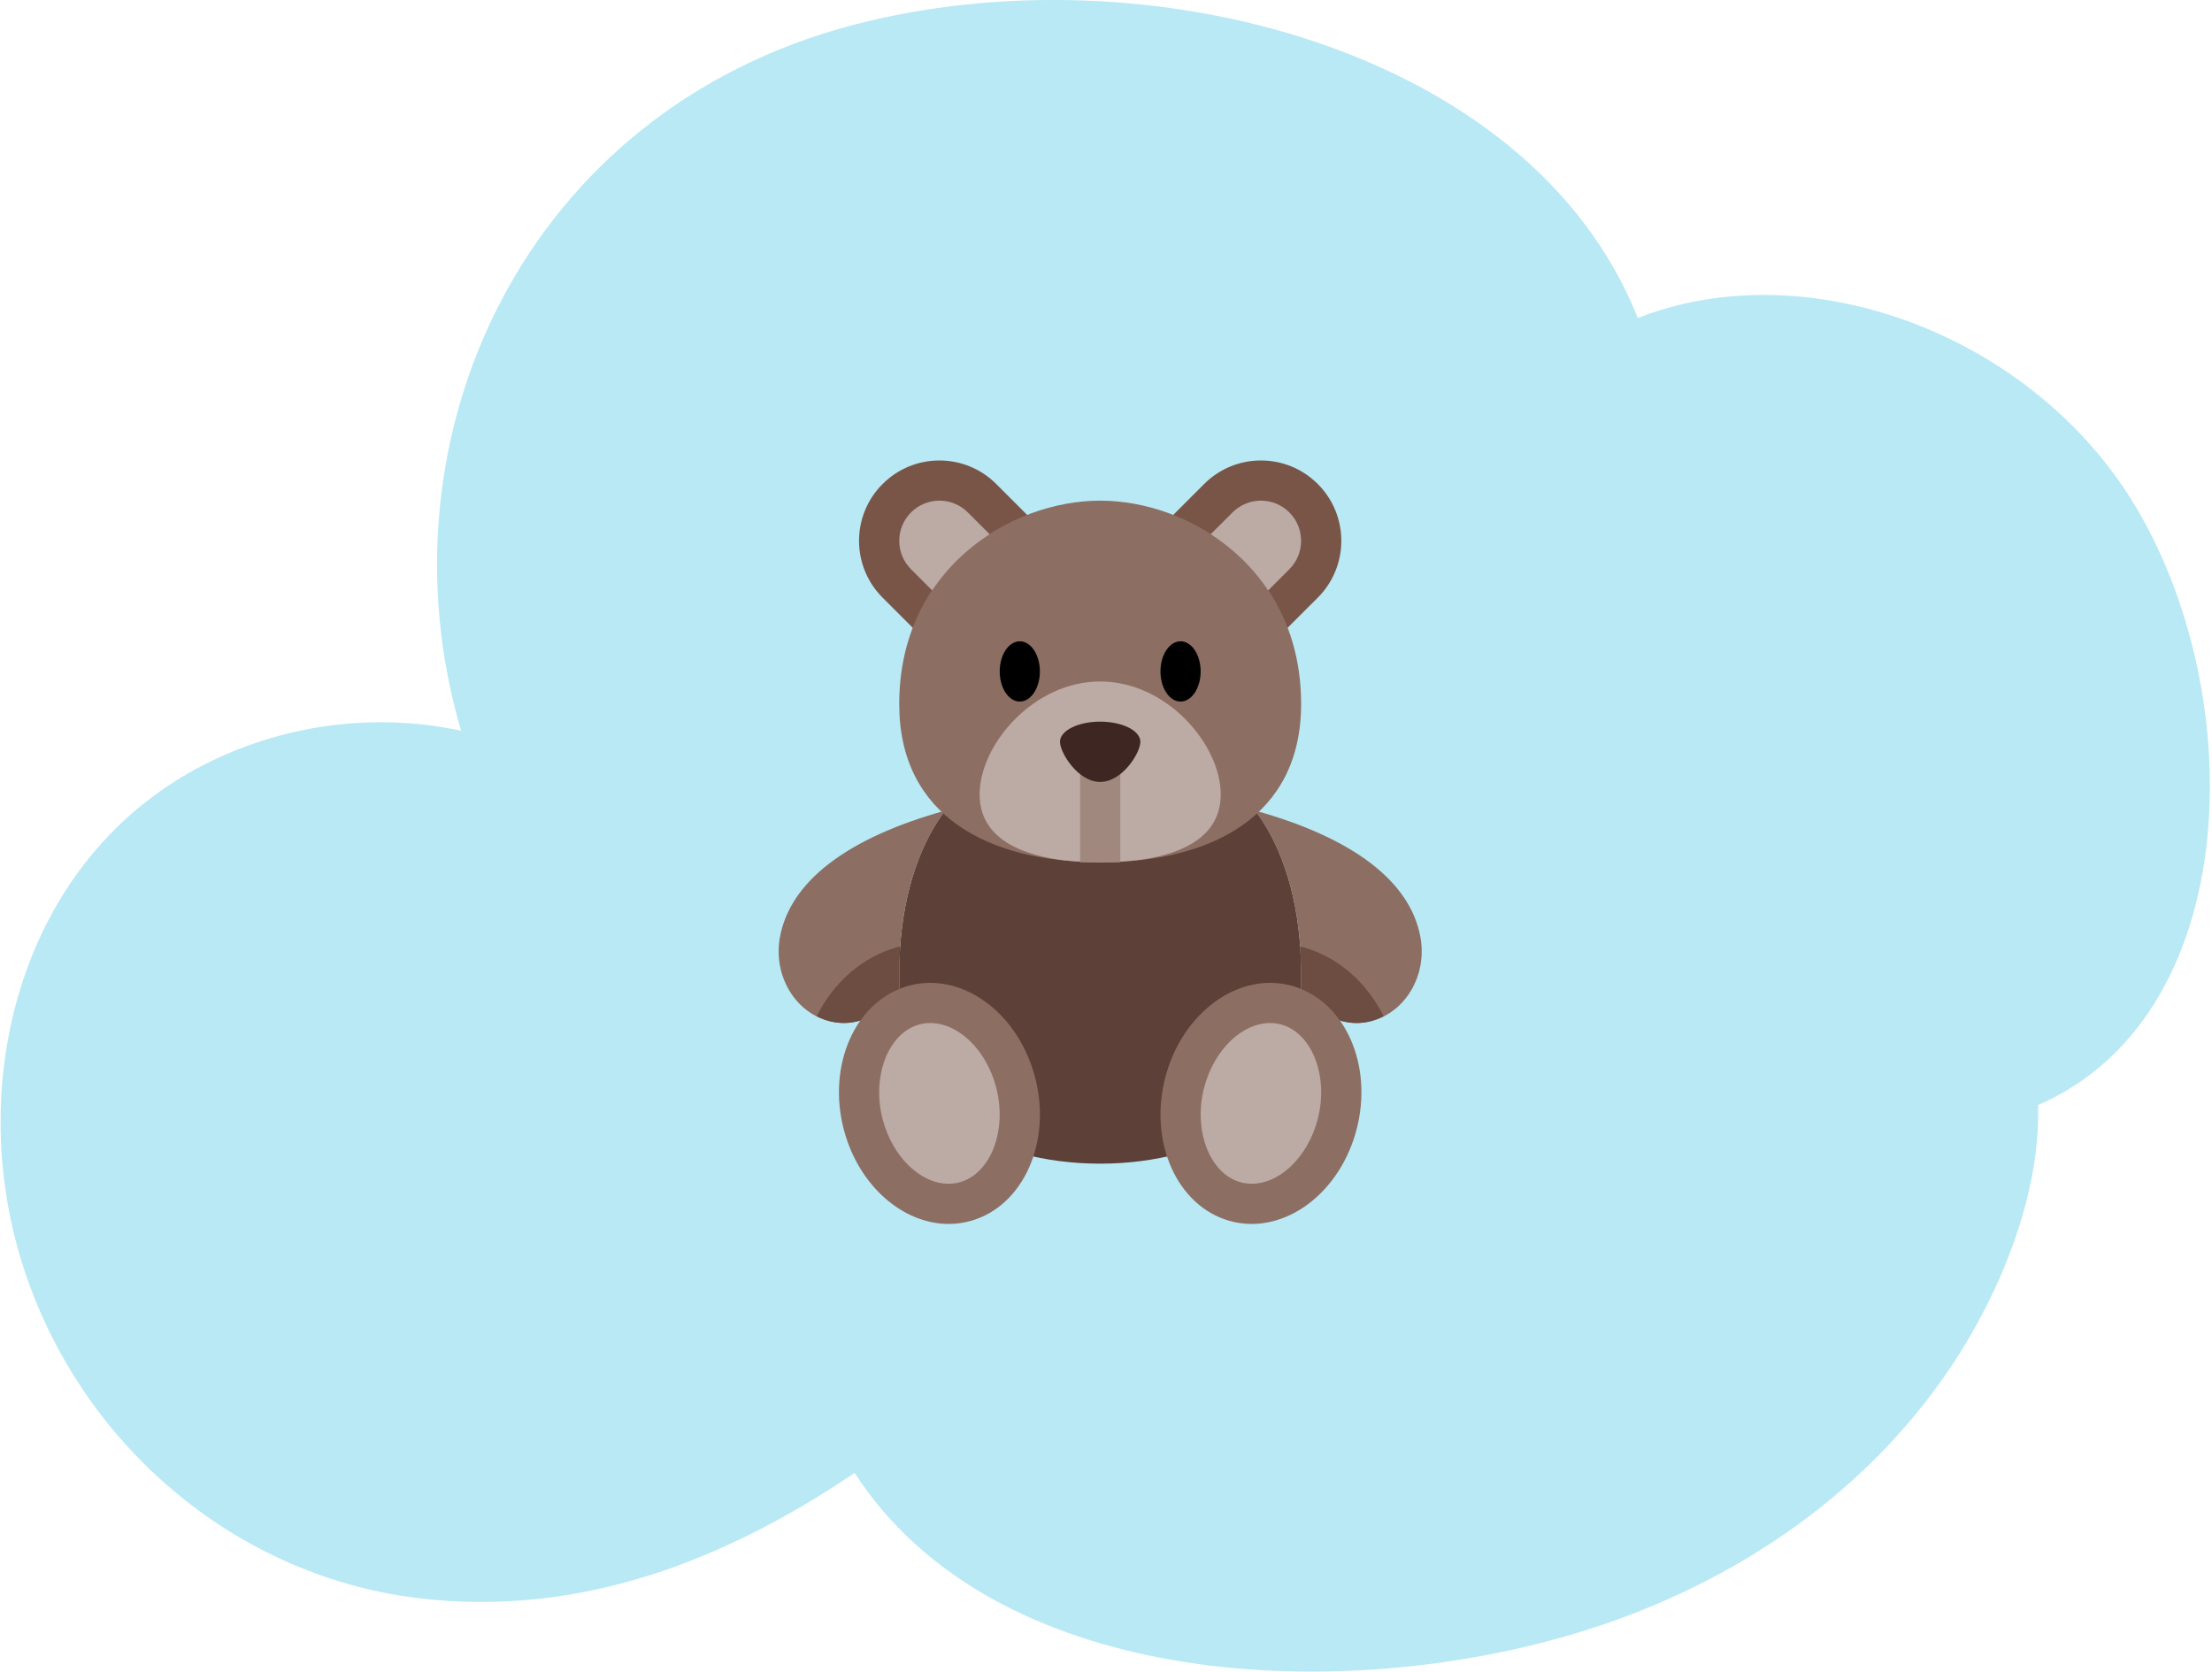 <svg width="172" height="130" viewBox="0 0 172 130" fill="none" xmlns="http://www.w3.org/2000/svg">
<path d="M164.769 37.414C156.383 25.493 140.03 19.763 127.353 24.73C118.967 3.673 88.94 -3.961 66.427 1.917C40.65 8.647 29.163 34.173 35.857 56.832C28.79 55.302 21.103 56.426 14.634 60.142C1.881 67.474 -2.359 83.292 1.324 96.877C5.235 111.303 17.542 122.471 32.52 124.289C45.066 125.812 56.435 121.326 66.451 114.548C77.163 131.088 103.3 132.642 122.071 127.156C134.05 123.657 144.858 116.593 151.79 106.161C155.504 100.575 158.664 92.982 158.48 85.942C175.252 78.624 174.895 51.803 164.772 37.414H164.769Z" fill="#B8E9F5"/>
<path d="M81.886 42.061C84.327 44.503 84.327 48.459 81.886 50.898C79.444 53.34 75.488 53.34 73.047 50.898L68.629 46.479C66.186 44.037 66.186 40.081 68.629 37.642C71.069 35.2 75.027 35.2 77.466 37.642L81.886 42.061ZM102.469 46.479C104.908 44.037 104.908 40.081 102.469 37.642C100.027 35.2 96.069 35.2 93.629 37.642L89.21 42.061C86.769 44.503 86.769 48.459 89.21 50.898C91.652 53.34 95.61 53.34 98.047 50.898L102.469 46.479Z" fill="#795548"/>
<path d="M101.172 80.629C101.172 86.079 94.227 90.498 85.547 90.498C76.868 90.498 69.922 86.079 69.922 80.629V75.697C69.922 65.828 74.588 59.248 80.34 59.248H90.757C96.51 59.248 101.172 65.828 101.172 75.695V80.629Z" fill="#5D4037"/>
<path d="M69.922 75.695C69.922 70.32 71.313 65.933 73.504 63.04C65.854 65.167 61.432 68.564 60.646 72.887C60.094 75.908 61.879 78.845 64.63 79.448C64.966 79.523 65.302 79.559 65.63 79.559C67.39 79.559 69.008 78.547 69.924 76.942V75.695H69.922ZM110.451 72.887C109.663 68.562 105.243 65.168 97.593 63.04C99.782 65.933 101.173 70.32 101.173 75.695V76.945C102.088 78.548 103.705 79.561 105.466 79.561C105.793 79.561 106.129 79.525 106.465 79.45C109.216 78.847 110.999 75.908 110.451 72.887Z" fill="#8D6E63"/>
<path d="M72.332 76.436C71.76 76.436 71.188 76.512 70.618 76.67C66.518 77.817 64.283 82.84 65.624 87.887C66.782 92.234 70.215 95.186 73.765 95.186C74.337 95.186 74.91 95.109 75.479 94.951C79.58 93.806 81.815 88.781 80.471 83.734C79.318 79.387 75.885 76.436 72.332 76.436ZM98.765 76.436C95.213 76.436 91.779 79.387 90.626 83.734C89.283 88.779 91.516 93.804 95.618 94.951C96.185 95.111 96.758 95.186 97.33 95.186C100.882 95.186 104.316 92.234 105.472 87.887C106.812 82.842 104.579 77.819 100.477 76.67C99.908 76.512 99.335 76.436 98.765 76.436ZM69.922 54.756C69.922 44.211 78.604 38.936 85.547 38.936C92.493 38.936 101.172 44.211 101.172 54.756C101.172 63.495 94.177 67.061 85.547 67.061C76.918 67.061 69.922 63.495 69.922 54.756Z" fill="#8D6E63"/>
<path d="M69.922 75.695C69.922 74.983 69.954 74.293 70 73.615C69.927 73.634 69.852 73.64 69.778 73.659C66.999 74.437 64.816 76.428 63.502 79.031C63.858 79.211 64.23 79.361 64.63 79.448C64.966 79.523 65.302 79.559 65.63 79.559C66.071 79.559 66.497 79.476 66.91 79.358C67.686 78.262 68.707 77.412 69.922 76.915V75.695ZM101.316 73.661C101.243 73.64 101.168 73.634 101.094 73.617C101.141 74.293 101.172 74.983 101.172 75.695V76.917C102.388 77.412 103.41 78.262 104.185 79.359C104.599 79.478 105.024 79.561 105.466 79.561C105.793 79.561 106.129 79.525 106.464 79.45C106.864 79.362 107.236 79.214 107.594 79.032C106.279 76.429 104.096 74.439 101.316 73.661Z" fill="#6D4C41"/>
<path d="M72.487 45.919C73.691 44.109 75.237 42.653 76.954 41.548L75.257 39.851C74.037 38.631 72.058 38.631 70.838 39.851C69.618 41.072 69.618 43.05 70.838 44.27L72.487 45.919ZM98.608 45.919L100.257 44.27C101.477 43.05 101.477 41.072 100.257 39.851C99.04 38.631 97.058 38.631 95.838 39.851L94.143 41.547C95.86 42.653 97.404 44.109 98.608 45.919ZM72.332 79.561C72.038 79.561 71.744 79.6 71.46 79.679C69.047 80.356 67.758 83.748 68.643 87.086C69.412 89.967 71.565 92.061 73.765 92.061C74.058 92.061 74.352 92.022 74.636 91.942C77.052 91.267 78.34 87.876 77.452 84.539C76.686 81.653 74.533 79.561 72.332 79.561ZM99.635 79.679C99.351 79.6 99.057 79.561 98.765 79.561C96.565 79.561 94.41 81.654 93.644 84.536C92.757 87.878 94.044 91.269 96.458 91.942C96.744 92.022 97.038 92.061 97.33 92.061C99.53 92.061 101.685 89.967 102.451 87.082C103.336 83.748 102.049 80.356 99.635 79.679ZM94.922 61.786C94.922 65.67 90.726 67.061 85.547 67.061C80.369 67.061 76.172 65.67 76.172 61.786C76.172 57.904 80.369 52.998 85.547 52.998C90.726 52.998 94.922 57.904 94.922 61.786Z" fill="#BCAAA4"/>
<path d="M91.797 49.873C91.383 49.873 90.986 50.12 90.692 50.56C90.4 50.999 90.235 51.595 90.235 52.217C90.235 52.839 90.4 53.435 90.692 53.874C90.986 54.314 91.383 54.561 91.797 54.561C92.212 54.561 92.609 54.314 92.902 53.874C93.195 53.435 93.36 52.839 93.36 52.217C93.36 51.595 93.195 50.999 92.902 50.56C92.609 50.12 92.212 49.873 91.797 49.873ZM79.297 49.873C78.883 49.873 78.486 50.12 78.192 50.56C77.9 50.999 77.735 51.595 77.735 52.217C77.735 52.839 77.9 53.435 78.192 53.874C78.486 54.314 78.883 54.561 79.297 54.561C79.712 54.561 80.109 54.314 80.402 53.874C80.695 53.435 80.86 52.839 80.86 52.217C80.86 51.595 80.695 50.999 80.402 50.56C80.109 50.12 79.712 49.873 79.297 49.873Z" fill="black"/>
<path d="M83.985 59.248H87.11V67.061H83.985V59.248Z" fill="#A1887F"/>
<path d="M88.672 57.686C88.672 58.55 87.274 60.811 85.547 60.811C83.822 60.811 82.422 58.55 82.422 57.686C82.422 56.822 83.822 56.123 85.547 56.123C87.274 56.123 88.672 56.822 88.672 57.686Z" fill="#3E2723"/>
</svg>

